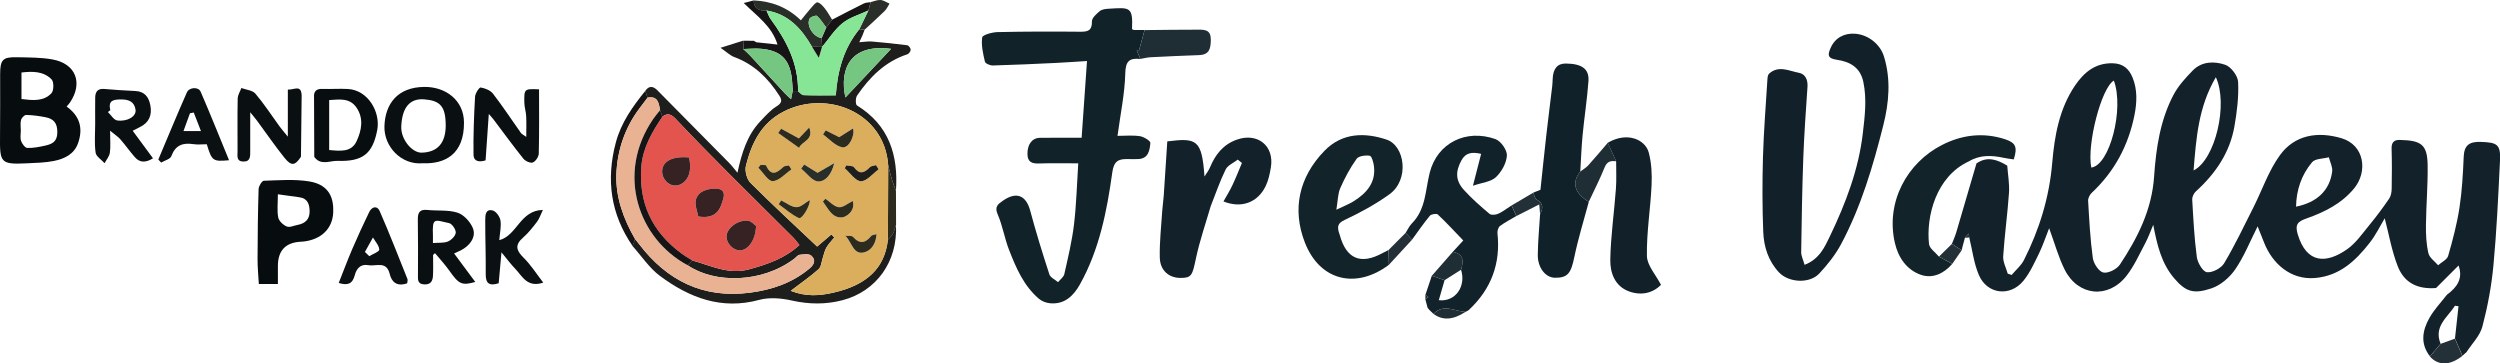 <svg viewBox="0 0 879.92 127.9" xmlns="http://www.w3.org/2000/svg" data-sanitized-data-name="Layer 1" data-name="Layer 1" id="Layer_1">
  <defs>
    <style>
      .cls-1 {
        fill: #0a0f12;
      }

      .cls-2 {
        fill: #243037;
      }

      .cls-3 {
        fill: #e9b293;
      }

      .cls-4 {
        fill: #86e695;
      }

      .cls-5 {
        fill: #2d2a1e;
      }

      .cls-6 {
        fill: #dbae5e;
      }

      .cls-7 {
        fill: #0b1012;
      }

      .cls-8 {
        fill: #1e1e1c;
      }

      .cls-9 {
        fill: #102129;
      }

      .cls-10 {
        fill: #122229;
      }

      .cls-11 {
        fill: #292f28;
      }

      .cls-12 {
        fill: #070c0e;
      }

      .cls-13 {
        fill: #1e2e34;
      }

      .cls-14 {
        fill: #12222a;
      }

      .cls-15 {
        fill: #13222a;
      }

      .cls-16 {
        fill: #362222;
      }

      .cls-17 {
        fill: #122129;
      }

      .cls-18 {
        fill: #080d10;
      }

      .cls-19 {
        fill: #e3544e;
      }

      .cls-20 {
        fill: #13232a;
      }

      .cls-21 {
        fill: #75c680;
      }

      .cls-22 {
        fill: #171415;
      }
    </style>
  </defs>
  <path d="m857.44,101.37c-6.41.51-11.18-1.71-13.51-7.65-2.14-5.48-3.14-11.4-4.58-16.88-1.51,2.49-3.11,5.83-5.34,8.67-4.93,6.29-10.54,11.61-19.21,12.34-8.64.73-14.99-5.15-17.85-12.31-.76-1.89-1.51-3.78-2.34-5.86-2.71,5.36-4.77,10.6-7.87,15.11-1.96,2.86-5.16,5.62-8.38,6.7-6.35,2.13-9.06,1.18-13.09-3.51-4.56-5.31-6.04-11.83-7.4-18.85-.93,2.18-1.72,4.43-2.83,6.51-2.07,3.89-3.9,8-6.58,11.44-6.43,8.23-17.08,7.15-21.76-2.18-2.19-4.37-3.49-9.2-5.47-14.58-1.27,3.2-2.22,6.14-3.57,8.89-1.63,3.32-3.18,6.82-5.5,9.64-4.69,5.7-12.74,4.72-15.64-2.01-1.79-4.14-2.31-8.82-3.41-13.26-.06-.46-.12-.91-.18-1.37-.46.5-.93,1-1.39,1.51,0,.22-.05.44-.13.65-.21.77-.42,1.54-.63,2.31-.11.46-.22.93-.33,1.39-1.15-.74-2.3-1.49-3.45-2.23.53-1.37,1.15-2.71,1.56-4.11,2.39-8.06,4.73-16.13,7.09-24.2,3.83-2.68,7.36-1.33,10.84.78.23,3.19.82,6.41.61,9.57-.51,7.45-1.56,14.86-2.04,22.31-.13,2.01,1.03,4.09,1.6,6.14.46.15.92.29,1.38.44,1.46-1.74,3.33-3.28,4.33-5.25,5.44-10.78,8.92-22.05,9.95-34.24.8-9.46,2.49-19.03,8.03-27.18,3.11-4.57,7.07-7.99,13.29-7.83,3.71.1,5.7,2.02,6.93,4.97,1.78,4.3,1.58,8.82.69,13.3-2.14,10.69-7.05,19.86-15.05,27.34-.7.66-1.31,1.88-1.26,2.8.4,6.72.73,13.47,1.65,20.13.27,1.94,2.13,4.78,3.7,5.11,1.73.36,4.76-1.17,5.84-2.8,6.23-9.4,11.23-19.26,12.03-30.95.67-9.87,2.11-19.78,6.8-28.72,1.68-3.21,4.27-6.05,6.84-8.67,3.19-3.24,7.63-3.29,11.41-1.97,2.04.71,4.41,3.86,4.52,6.01.26,5.18-.39,10.48-1.29,15.63-1.62,9.29-6.69,16.69-13.61,22.95-.72.65-1.31,1.94-1.25,2.9.39,6.74.72,13.5,1.62,20.18.27,2.01,2.14,5.17,3.56,5.33,1.93.22,5.01-1.4,6.06-3.16,3.79-6.35,6.97-13.06,10.31-19.68,3.08-6.12,5.32-12.82,9.28-18.3,5.25-7.27,13.37-8.47,21.67-6.03,8.2,2.41,9.34,11.8,4.46,17.7-4.38,5.3-10.35,8.3-16.66,10.52-3.09,1.08-4.25,2.05-3.15,5.66,3.14,10.39,10.11,10.29,17.35,5.22,3.13-2.2,5.45-5.62,7.94-8.64,2.44-2.96,4.73-6.05,6.89-9.22.63-.92.85-2.28.87-3.44.09-4.73.11-9.46-.03-14.19-.06-2.13.88-3.04,2.79-3,7.61.17,9.79,1.53,9.9,8.88.1,7.04-.52,14.08-.6,21.12-.04,3.3.13,6.69.87,9.88.37,1.59,2.23,2.83,3.41,4.23,1.22-1.09,3.16-1.97,3.54-3.3,1.61-5.57,3.1-11.23,3.98-16.96.91-5.93,1.23-11.97,1.49-17.97.17-4.01,2-5.29,5.85-5.19,6.02.16,7.2.9,6.92,6.67-.6,12.29-1.16,24.6-2.31,36.85-.68,7.23-2.03,14.47-3.89,21.5-.87,3.27-3.68,6.02-5.61,9.01-.29.25-.58.51-.87.76-.18.17-.36.33-.54.5-.87-2.03-1.74-4.06-2.62-6.1l1.24-11.34-1.23-.19c-2.6,4.09-7.57,7.23-5.08,13.38l-3.73,4.43c-3.49-4.42-2.68-9.08-.23-13.46,1.66-2.97,4.11-5.5,6.21-8.23,3.57-2.61,5.75-5.73,4.07-10.27-2.69,2.7-5.27,5.28-7.85,7.86Zm-77.53-74.2c-6.15,10.5-6.91,21.41-7.84,32.82,7.62-3.77,12.27-23.34,7.84-32.82Zm-35.9,1.2c-4.37,2.41-9.59,22.55-7.94,30.61,6.46-.79,11.63-20.69,7.94-30.61Zm64.11,44.37c7.38-1.48,11.85-5.7,12.73-12.35.21-1.6-.75-3.35-1.17-5.04-2.02.55-4.81.44-5.91,1.76-3.7,4.4-5.53,9.73-5.64,15.64Z" class="cls-15"></path>
  <path d="m399.12,10.57h3.73c-.67,2.47-1.34,4.92-2.01,7.38-.25-.06-.5-.12-.75-.17l1.27,2.97c-3.76-.37-5.2.66-5.3,5.07-.17,7.13-1.69,14.23-2.73,22,2.59,0,5.29-.28,7.89.11,1.38.21,3.73,1.66,3.67,2.38-.22,2.55-.64,5.55-4.33,5.68-1.24.04-2.49.02-3.74,0-3.25-.07-4.79.8-5.33,4.71-1.89,13.64-4.56,27.17-11.39,39.4-2.26,4.04-5.44,7.15-10.6,6.63-1.34-.13-2.85-.73-3.86-1.59-5.36-4.59-8.04-10.91-10.51-17.26-1.58-4.06-2.25-8.48-3.99-12.46-1.18-2.69.17-3.6,1.8-4.74,4.81-3.38,8.21-1.96,9.68,3.53,2.01,7.52,4.32,14.97,6.73,22.37.37,1.12,2,1.83,3.05,2.73.76-.94,1.97-1.79,2.21-2.85,1.3-5.79,2.71-11.6,3.41-17.48.84-7.03,1.01-14.14,1.49-21.49-4.62,0-9.22-.11-13.81.05-2.52.09-4.03-.52-4.07-3.32-.04-3.36,1.6-5.67,4.39-5.71,4.89-.07,9.78-.02,14.68-.02.66-9.49,1.25-17.94,1.89-27.01-3.61.22-7.26.49-10.92.67-7.41.35-14.82.7-22.23.9-.95.03-2.63-.7-2.78-1.35-.65-2.79-1.34-5.76-.96-8.52.12-.89,3.49-1.84,5.39-1.88,9.72-.22,19.44-.23,29.16-.13,2.74.03,4.13-.45,4.08-3.65-.02-1.22,1.61-2.66,2.8-3.63.76-.63,2.06-.75,3.13-.82,7.37-.44,8.55-.79,8.18,7.19.23.1.46.21.68.31Z" class="cls-10"></path>
  <path d="m635.17,93.2c5.18-1.98,7.08-6.25,8.94-10.13,5.5-11.51,10.06-23.35,11.55-36.19.7-6.01,1.44-11.92.19-17.98-1.1-5.33-4.91-7.23-9.43-7.88-3.51-.5-3.02-2.04-2.05-4.25,1.49-3.4,4.74-5.23,8.7-4.89,4.63.4,8.71,3.77,10.01,7.95,2.52,8.12,1.78,16.33-.21,24.24-3.62,14.38-7.82,28.65-14.85,41.83-2,3.75-4.76,7.22-7.67,10.35-3.44,3.69-10.79,3.27-14.23-.41-3.7-3.96-5.3-8.95-5.51-14.14-.35-8.82-.35-17.67-.1-26.49.27-9.11,1.01-18.22,1.57-27.32.04-.67.15-1.56.58-1.96,3.36-3.05,7.06-.94,10.52-.3,2.23.41,3.17,2.46,3,4.93-.57,8.35-1.17,16.7-1.48,25.06-.4,11.01-.58,22.04-.74,33.06-.02,1.36.7,2.74,1.19,4.53Z" class="cls-17"></path>
  <path d="m304.32,10.46c-.26.68-.5,1.37-.78,2.04-.27.63-.58,1.25-1.1,2.36,1.8-.11,3.11-.36,4.39-.25,4.17.35,8.34.78,12.49,1.32.49.06,1.2,1,1.21,1.55.01.55-.62,1.45-1.15,1.62-7.82,2.55-13.26,8.01-17.73,14.56-.56.83-.56,3.11-.03,3.44,11.33,7,14.61,17.57,13.72,30.07-.48-1.35-1.03-2.67-1.44-4.04-.49-1.63-.87-3.29-1.29-4.94-1.31-18.84-21.89-26.75-37.01-18.81-7.73,4.06-11.08,11.09-13.06,18.93-.45,1.8.27,4.72,1.57,6.02,7.6,7.62,15.52,14.91,23.49,22.45,1.25-1.07,3.14-2.68,5.03-4.28.33.36.67.72,1,1.08-.95,1.19-2.04,2.3-2.8,3.61-.62,1.07-.84,2.37-1.24,3.56-.46,1.36-.53,3.16-1.47,3.99-2.92,2.6-6.16,4.83-9.82,7.62,5.39,2.14,10.2,1.74,14.98.65,11.96-2.71,18.12-8.75,19.22-18.63.6-.7,1.35-1.31,1.77-2.11.51-.97.74-2.08,1.09-3.13.65,12.95-6.92,23.41-18.85,26.53-5.87,1.53-11.8,1.46-17.84.1-3.66-.82-7.87-1.19-11.42-.23-13.35,3.63-24.64-.76-34.97-8.43-3.75-2.78-6.46-6.97-9.64-10.51.29-.82.57-1.65.86-2.47.47.57.95,1.13,1.39,1.72,9.84,12.93,22.61,19.3,39.05,17.16,7.72-1,14.9-3.42,21.01-8.55,1.81-1.52,2.18-3.16.52-4.52-.87-.71-2.72-.4-4.09-.25-.63.07-1.17.87-1.76,1.32-11.47,8.73-28.13,8.82-37.63,2.34.55-.56,1.09-1.13,1.64-1.69,6.58,1.79,12.79,5.13,20.13,3.1,6.39-1.77,12.45-3.81,17.59-8.52-.85-1.05-1.4-1.86-2.08-2.54-7.69-7.67-15.43-15.28-23.09-22.98-6.18-6.21-12.32-12.46-18.32-18.83-1.57-1.67-2.86-2.23-4.74-.83-.27-.76-.55-1.53-.82-2.29-.42-2.51-.77-5.1-4.4-4.39-.27-.8-.54-1.6-.8-2.39,1.34-1.91,2.78-1.72,4.29-.2,8.44,8.54,16.89,17.07,25.31,25.62.92.93,1.7,2,2.86,3.39,1.48-6.81,3.34-13.14,8.04-18.11,1.78-1.88,3.56-3.91,5.72-5.25,1.95-1.21,2-2.19.94-3.83-3.93-6.1-8.86-10.98-15.85-13.55-1.41-.52-2.57-1.7-4.81-3.24,3.29-1.04,5.61-1.77,7.93-2.5.02.98.04,1.96.05,2.93.8.75,1.65,1.45,2.39,2.25,4.11,4.44,8.18,8.92,12.29,13.37.67.73,1.44,1.36,2.16,2.03l.56-2.84c.62,0,1.24,0,1.86,0,.65.5,1.29,1.39,1.96,1.42,3.8.14,7.6.07,11.35.07.62-8.84,2.86-16.62,8.26-23.26.62.05,1.24.1,1.87.16Zm9.31,6.74c-14.35-1.89-18.24,7.06-16.08,17.12,5.38-5.72,10.75-11.44,16.08-17.12Z" class="cls-8"></path>
  <path d="m501.69,103.79c.75-2.24,1.5-4.47,2.25-6.71,1.5.51,3,1.02,4.5,1.53-.66,2.3-1.33,4.6-2.03,7.05,6.02.67,9.67-5.1,7.82-10.71.92-2.97,1.02-5.56-2.9-6.3,1.16-1.26,2.32-2.52,3.69-4.01-2.98-3.1-5.86-6.23-8.95-9.14-.44-.42-2.32-.14-2.8.43-2.24,2.7-4.22,5.61-6.3,8.44-.74-.81-1.48-1.61-2.23-2.42.72-1.11,1.27-2.39,2.18-3.31,4.98-5,4.72-11.67,6.3-17.88,2.65-10.45,12.78-15.47,23.13-11.8,1.89.67,4.15,3.88,4.03,5.79-.16,2.66-1.88,5.73-3.88,7.62-1.75,1.64-4.82,1.88-8.07,3,1.06-4.14,1.96-7.63,2.88-11.22-3.32-.76-5.48-.38-6.93,2.29-2.14,3.93-2.14,7.11.91,10.46,2.74,3.02,5.84,5.73,8.97,8.37.61.51,2.2.36,3.09-.05,1.65-.75,3.12-1.92,4.66-2.91.56,1.24,1.13,2.48,1.69,3.73-1.93,1.15-3.96,2.17-5.75,3.5-.61.46-.98,1.74-.89,2.58,1.15,10.67-2.22,19.62-10.02,26.93-.34.32-.83.49-1.26.73-3.77-.19-7.71-3.02-11.23.71-.5-.48-1.01-.97-1.51-1.45-.2-.25-.4-.51-.6-.76-.26-.99-.51-1.99-.77-2.98.36-.25.72-.5,1.08-.75-.36-.25-.72-.5-1.08-.75Z" class="cls-14"></path>
  <path d="m426.17,72.43c-1.78,6.16-3.91,12.24-5.23,18.49-1.27,6.02-1.52,6.9-5.42,6.9-4.08,0-7.2-2.59-7.31-7.14-.13-5.52.52-11.05.87-16.58.11-1.71.39-3.4.51-5.11.44-6.45.85-12.91,1.26-19.23,10.35-1.28,12.17-.69,13.09,12.37.65-1.06,1.46-2.06,1.93-3.2,1.87-4.5,4.62-8.05,9.4-9.76,7.31-2.63,13.3,2.13,12.04,9.73-.37,2.24-.85,4.57-1.83,6.59-2.86,5.91-8.66,7.91-14.86,5.41,1.06-1.9,2.22-3.75,3.15-5.71,1.21-2.56,2.24-5.22,3.35-7.83-.49-.39-.99-.79-1.48-1.18-1.46,1.14-3.52,1.99-4.26,3.49-2.03,4.12-3.51,8.51-5.21,12.79Z" class="cls-15"></path>
  <path d="m488.85,93.2c-11.41,8.58-24.24,5.82-29.57-7.82-4.57-11.7-2.11-23.04,6.88-32.29,6.29-6.48,14.29-6.47,21.83-3.97,6.55,2.17,8.13,14.13,1.1,19.22-4.9,3.55-10.32,6.49-15.81,9.07-2.37,1.12-2.6,2.2-2.09,4.2.09.36.25.7.35,1.06,2.29,8.5,7.43,10.64,15.19,6.34.64-.36,1.31-.66,1.97-.99.05,1.73.1,3.45.15,5.18Zm-18.48-19.39c2.85-1.38,4.58-2.03,6.11-3,4.52-2.86,7.84-6.52,7.1-12.37-.17-1.31-.79-3.51-1.47-3.62-1.5-.24-3.91.07-4.63,1.08-2.27,3.19-4.17,6.71-5.74,10.3-.89,2.05-.86,4.49-1.38,7.6Z" class="cls-20"></path>
  <path d="m539.65,67.81c.87-.34,1.75-.69,2.54-1,.68-6.4,1.34-12.84,2.07-19.29.65-5.7,1.38-11.39,2.06-17.09.1-.86.14-1.73.17-2.6q.19-5.51,4.62-5.47c5.65.05,8.29,1.88,7.98,6.2-.46,6.33-1.45,12.61-2.06,18.93-.41,4.28-.56,8.59-.82,12.89-3.11,3.92-2.06,7.63,3,10.64-1.73,6.48-3.75,12.91-5.1,19.47-1.17,5.67-2.3,7.33-6.83,7.27-3.29-.04-6.08-3.51-6.03-8.08.06-4.76.52-9.53.81-14.29,1.1-2.08,1.23-3.83-1.24-5.17-.64-.35-.79-1.59-1.17-2.42Z" class="cls-9"></path>
  <path d="m687.14,92.87c-2.98,3.45-6.97,5.32-11.16,3.82-4.94-1.77-7.88-6.1-9.05-11.2-3.29-14.37,4.26-28.16,16.58-34.46,7.02-3.59,14.59-4.54,22.3-1.99,3.7,1.23,4.32,2.79,2.97,7.06-1.19-.18-2.38-.31-3.56-.56-4.2-.91-8.32-1.08-12.2,1.23-11.65,5.33-15.12,19.49-14.07,29.1.17,1.59,2.28,2.97,3.49,4.45,1.56.85,3.12,1.7,4.69,2.55Z" class="cls-20"></path>
  <path d="m23.46,37.51c4.81,3.46,5.79,7.83,4.02,12.87-1.38,3.94-4.82,5.52-8.5,6.27-3.09.62-6.3.67-9.47.83C.09,57.94-.09,57.26.01,47.78c.08-7.2.04-14.4.04-21.6,0-5.16.86-6.15,5.98-6.03,4.17.09,8.41.04,12.48.78,8.17,1.49,10.77,8.25,6.14,15.12-.26.39-.6.74-1.19,1.44Zm-16.13,8.41c0,1.24-.29,2.58.09,3.69.34,1,1.4,2.43,2.19,2.46,2.13.07,4.32-.37,6.43-.85,2.37-.54,4.1-1.4,4.14-4.61.04-3.3-1.3-4.79-4.15-5.35-2.25-.44-4.54-.75-6.83-.8-.61-.01-1.61,1.04-1.8,1.76-.3,1.16-.08,2.46-.08,3.7Zm.23-20.39v9.33c3.93.47,7.78.92,10.55-2.05.86-.92.9-3.98.06-4.85-2.84-2.93-6.73-2.89-10.61-2.44Z" class="cls-12"></path>
  <path d="m565.89,50.24c7-4.07,13.22-.98,14.4,3.39,1,3.69,1.19,7.73,1.01,11.58-.39,8.31-1.78,16.6-1.64,24.88.06,3.31,3.1,6.57,4.95,10.16-2.87,2.93-6.89,3.85-11.14,2.35-5.14-1.83-6.79-6.63-6.7-11.29.16-8.29,1.37-16.56,1.98-24.85.24-3.21.07-6.45.08-9.68-.99-2.18-1.97-4.35-2.96-6.53Z" class="cls-17"></path>
  <path d="m97.8,99.96h-6.7c-.16-2.92-.46-5.86-.45-8.79.03-8.2.11-16.41.37-24.61.03-1.04,1.17-2.92,1.84-2.94,5.33-.17,10.77-.62,15.98.23,7.55,1.23,8.63,6.54,8.44,10.93-.25,5.69-4.17,9.46-10.33,10.22-.37.05-.74.06-1.12.08q-8.02.42-8.02,8.55c0,1.96,0,3.92,0,6.33Zm0-31.59c0,3.29-.34,5.83.14,8.21.25,1.24,1.76,2.63,3.02,3.15,1.02.42,2.54-.35,3.83-.58,2.6-.48,4.19-1.96,4.18-4.67,0-2.42-.59-4.62-3.54-5.04-2.38-.34-4.76-.66-7.64-1.06Z" class="cls-12"></path>
  <path d="m185.23,48.18c0-2.91.09-5.13-.03-7.34-.08-1.56-.62-3.11-.65-4.67-.09-4.94-.04-4.94,5.18-4.73,0,7.54.09,15.09-.1,22.64-.03,1.11-1.12,2.73-2.1,3.11-.83.32-2.63-.48-3.32-1.34-3.61-4.49-6.99-9.16-10.47-13.76-.42-.56-.91-1.06-1.7-1.98-.4,5.72-.76,10.92-1.13,16.33-2.07.67-4.21.53-4.25-2.03-.1-6.78.17-13.57.54-20.34.06-1.19,1.47-3.36,1.97-3.28,1.55.25,3.43,1,4.35,2.19,3.46,4.49,6.59,9.23,9.86,13.87.2.28.58.43,1.83,1.32Z" class="cls-1"></path>
  <path d="m148.76,57.46c-7.57.67-13.69-5.93-13.45-13.07.26-7.81,4.57-13.71,14.03-13.8,7.48-.08,13.91,4.63,13.97,12.5.08,11.22-6.69,14.69-14.54,14.37Zm8.11-13.4c-.01-6.69-2.01-8.69-7.65-9.1-4.85-.35-7.7,2.7-7.99,9.56-.19,4.5,3.77,9.3,7.2,9.21,5.61-.15,8.46-3.42,8.45-9.67Z" class="cls-1"></path>
  <path d="m105.92,55.19c-2.09,3.13-3.37,3.36-5.78.36-3.36-4.18-6.39-8.62-9.57-12.93-.57-.78-1.21-1.51-2.5-3.11,0,5.17,0,9.41,0,13.66,0,1.77.14,3.76-2.46,3.69-2.46-.07-2-1.95-2-3.56.02-6.21-.08-12.43.05-18.64.03-1.23.84-2.45,1.3-3.68,1.68.63,3.91.78,4.93,1.98,3.08,3.62,5.68,7.66,8.49,11.51.7.96,1.5,1.86,2.93,3.63v-16.57c2.25.14,4.69-1.87,4.86,2.02-.08,7.21-.16,14.42-.24,21.64Z" class="cls-1"></path>
  <path d="m159.84,89.22c2.58,3.48,4.94,6.65,7.44,10.02-4.74,1.35-5.8.75-9.07-3.9-1.54-2.19-3.39-4.17-5.11-6.24-.22.21-.45.42-.67.64,0,2.4.09,4.8-.03,7.19-.09,1.82-.65,3.28-3.05,3.17-2.5-.12-2.24-1.75-2.24-3.39.01-6.46.07-12.92-.05-19.37-.05-2.51.64-3.73,3.39-3.44,3.53.37,7.28-.09,10.56.95,2.18.7,4.41,3.11,5.36,5.3,1.21,2.8-.42,5.51-2.98,7.26-1.08.74-2.34,1.2-3.55,1.8Zm-7.46-3.68c2.05-.17,3.87.06,5.33-.56,1.19-.51,2.64-1.99,2.7-3.11.06-1.11-1.3-3.1-2.34-3.34-5.2-1.16-5.96-2.06-5.69,4.37.03.85,0,1.7,0,2.64Z" class="cls-1"></path>
  <path d="m46.7,46.02c2.4,3.25,4.7,6.38,7.15,9.7-2.5,1.54-4.61,1.67-6.43-.45-1.75-2.02-3.31-4.22-5.06-6.24-.78-.9-1.84-1.56-3.61-3.02,0,3.37.23,5.59-.08,7.74-.19,1.29-1.21,2.47-1.86,3.69-1.1-1.23-2.97-2.36-3.16-3.72-.47-3.29-.15-6.69-.15-10.05,0-3.11-.04-6.22.01-9.32.03-2.01.85-3.24,3.15-3.04,3.64.3,7.29.57,10.94.72,3.35.14,4.79,2.19,5.33,5.09.64,3.4-.47,6.07-3.73,7.63-.77.37-1.51.78-2.49,1.28Zm-7.88-7.25c-.28.22-.56.45-.84.67,1.09,1.03,2.09,2.81,3.29,2.96,3.71.47,6.76-1.51,6.44-3.76-.41-2.84-2.36-3.66-5.09-3.64-2.62.02-4.63.27-3.81,3.76Z" class="cls-1"></path>
  <path d="m110.53,34.32c-.16-2.15.75-3.11,2.99-3.03,2.98.11,5.97-.14,8.95.03,7.19.42,11.49,8.27,10.31,14.42-1.61,8.44-5.16,11.18-13.97,10.88-2.71-.09-5.96,1.76-8.2-1.41-.03-6.97-.05-13.93-.08-20.9Zm5.33,18.49c3.96.34,7.83.85,9.67-3.15,1.75-3.8,2.56-7.98-.07-11.81-2.4-3.49-6.03-2.84-9.6-2.63v17.59Z" class="cls-18"></path>
  <path d="m143.31,99.71c-3.63,1.27-5.46-.46-6.15-3.29-1.14-4.72-4.8-2.59-7.51-3.09-2.89-.53-4.22,1.39-4.79,3.56-.81,3.05-2.48,3.68-5.64,2.7,1.62-4.09,3.13-8.13,4.83-12.09,1.86-4.34,3.85-8.62,5.9-12.87.92-1.91,2.8-2.34,3.66-.4,3.46,7.91,6.59,15.97,9.8,23.98.16.4-.05.95-.09,1.48Zm-14.87-11.03c.51.5,1.03,1,1.54,1.49,1.24-.78,3.55-1.61,3.51-2.32-.07-1.45-1.41-2.84-2.22-4.26-.94,1.7-1.88,3.39-2.83,5.09Z" class="cls-7"></path>
  <path d="m175.53,99.69c-3.28,1.05-4.6.13-4.57-3.19.07-6.33-.19-12.67-.17-19,0-1.65.05-4.07,2.6-3.43,1.18.3,2.53,2.16,2.75,3.5.35,2.07-.2,4.28-.41,6.96,6.31-1.65,7.28-10.5,15.35-10.64-.86,1.78-1.26,3.11-2.06,4.15-1.49,1.95-3.02,3.94-4.87,5.54-3,2.6-2.51,4.55.15,7.15,2.54,2.49,4.48,5.61,6.91,8.75-5.69,1.87-7.35-2.27-9.81-4.81-1.63-1.69-3.04-3.61-4.9-5.86-.38,4.22-.68,7.58-.98,10.89Z" class="cls-7"></path>
  <path d="m80.62,56.4c-5.73.52-6.03.27-7.84-5.63-1.55,0-3.19.2-4.76-.04-3.73-.57-6.3.39-7.72,4.24-.39,1.05-2.34,1.51-3.58,2.25-.33-.35-.67-.71-1-1.06,3.33-7.88,6.59-15.8,10.05-23.63.83-1.87,4.07-2.04,4.84-.28,3.4,7.85,6.58,15.8,10.01,24.15Zm-9.89-10.27c-.96-2.47-1.75-4.5-2.54-6.53-.44.09-.89.18-1.33.27-.71,1.94-1.42,3.89-2.28,6.26h6.15Z" class="cls-7"></path>
  <path d="m401.37,20.75l-1.27-2.97c.25.06.5.12.75.17.67-2.45,1.34-4.91,2.01-7.36,6.34-.06,12.69-.16,19.03-.15,2.29,0,4.31.14,4.28,3.56-.03,3.2-.54,5.28-4.21,5.4-5.68.19-11.36.46-17.04.75-1.19.06-2.37.39-3.55.59Z" class="cls-13"></path>
  <path d="m223.53,84.14c-.29.82-.57,1.65-.86,2.47-7.74-11.21-9.41-23.34-5.92-36.44,1.88-7.05,5.93-12.68,10.37-18.18.27.8.54,1.6.8,2.39-.94,1.24-1.89,2.48-2.82,3.73-5.19,6.89-7.87,14.93-8.16,23.26-.28,8.01,2.5,15.72,6.59,22.77Z" class="cls-22"></path>
  <path d="m265.27.14c6.24.31,11.79,2.33,16.61,7.01,1.34-1.63,2.44-3.06,3.63-4.4.68-.76,1.66-2.05,2.24-1.92.99.22,1.89,1.28,2.59,2.17.96,1.22,1.7,2.61,2.54,3.93-.69.92-1.39,1.84-2.08,2.76-1.05-1.39-1.97-2.93-3.24-4.07-.34-.31-2.21.28-2.58.92-1.35,2.35,1.34,6.55,4.21,6.85.06,1.04.12,2.07.18,3.11,0,0-.04,0-.04,0l-3.55-.04c-3.67-6.35-8.29-11.51-16.02-12.75-2.57.16-4.42-.58-4.5-3.55Z" class="cls-11"></path>
  <path d="m565.89,50.24c.99,2.18,1.97,4.35,2.96,6.53-1.84-.24-3.2-.03-4.06,2.11-1.66,4.13-3.71,8.11-5.59,12.14-5.07-3.02-6.11-6.72-3-10.64.95-.73,2.04-1.33,2.83-2.2,2.35-2.59,4.59-5.29,6.87-7.94Z" class="cls-13"></path>
  <path d="m265.27.14c.08,2.98,1.93,3.72,4.5,3.55.49,1.02.83,2.15,1.49,3.04,5.55,7.57,9.74,15.63,9.62,25.34-.62,0-1.24,0-1.86,0-.09-1.36-.13-2.74-.27-4.09-.81-7.58-4.4-10.18-10.79-10.8-2.09-.2-4.22.04-6.33.08-.02-.98-.04-1.96-.05-2.93,1.25,0,2.5.02,3.75.03.28.17.55.34.83.51,2.39.26,4.79.52,7.49.81-1.97-6.51-7.23-10-11.89-14.63,1.58-.4,2.56-.65,3.53-.9Z" class="cls-22"></path>
  <path d="m315.38,79.14c-.35,1.05-.58,2.17-1.09,3.13-.42.79-1.17,1.41-1.77,2.11.03-8.73.07-17.45.1-26.17.43,1.65.8,3.31,1.29,4.94.41,1.37.95,2.69,1.44,4.04.01,3.99.03,7.97.04,11.96Z" class="cls-5"></path>
  <path d="m864.05,119.18c.87,2.03,1.74,4.06,2.62,6.1-4.42,3.43-8.44,3.5-11.42.19l3.73-4.43c1.69-.62,3.38-1.24,5.07-1.85Z" class="cls-2"></path>
  <path d="m511.34,88.64c3.92.74,3.83,3.33,2.9,6.3-1.93,1.22-3.86,2.44-5.79,3.67-1.5-.51-3-1.02-4.5-1.53,2.46-2.81,4.93-5.63,7.39-8.44Z" class="cls-13"></path>
  <path d="m290.81,9.68c.69-.92,1.39-1.84,2.08-2.76,3.7-1.91,7.39-3.85,11.12-5.69.71-.35,1.61-.33,2.42-.48-.26.98-.51,1.95-.77,2.93-3.06,1.44-6.51,2.4-9.08,4.45-2.82,2.25-4.83,5.52-7.19,8.35-.06-1.04-.12-2.07-.18-3.11.53-1.23,1.07-2.46,1.6-3.69Z" class="cls-22"></path>
  <path d="m305.66,3.68c.26-.98.51-1.95.77-2.93,1.17-.28,2.35-.83,3.49-.75,1.08.08,2.12.82,3.17,1.28-.57.88-1,1.89-1.73,2.6-2.29,2.25-4.69,4.39-7.04,6.57-.62-.05-1.24-.1-1.87-.16,1.07-2.21,2.14-4.41,3.2-6.62Z" class="cls-11"></path>
  <path d="m539.65,67.81c.38.83.53,2.07,1.17,2.42,2.47,1.34,2.34,3.08,1.24,5.17-.08-.96-.17-1.91-.3-3.45-2.9,1.47-5.47,2.78-8.04,4.09-.56-1.24-1.13-2.48-1.69-3.73,2.54-1.5,5.09-2.99,7.63-4.49Z" class="cls-2"></path>
  <path d="m488.85,93.2c-.05-1.73-.1-3.45-.15-5.18,2.02-2.03,4.04-4.05,6.06-6.08.74.81,1.48,1.61,2.23,2.42-2.71,2.95-5.42,5.89-8.14,8.84Z" class="cls-2"></path>
  <path d="m504.57,110.49c3.52-3.74,7.46-.9,11.23-.71-4.38,2.85-8.04,3.08-11.23.71Z" class="cls-13"></path>
  <path d="m687.14,92.87c-1.56-.85-3.12-1.7-4.69-2.55,1.52-1.49,3.03-2.98,4.55-4.47,1.15.74,2.3,1.49,3.45,2.23-1.1,1.6-2.21,3.2-3.31,4.79Z" class="cls-2"></path>
  <path d="m691.54,83.72c.46-.5.93-1,1.39-1.51.06.46.12.91.18,1.37-.53.05-1.05.09-1.58.14Z" class="cls-2"></path>
  <path d="m501.69,103.79c.36.25.72.5,1.08.75-.36.25-.72.5-1.08.75,0-.5,0-1.01,0-1.51Z" class="cls-13"></path>
  <path d="m690.78,86.69c.21-.77.42-1.54.63-2.31-.21.77-.42,1.54-.63,2.31Z" class="cls-2"></path>
  <path d="m867.21,124.77c.29-.25.58-.51.87-.76-.29.25-.58.51-.87.76Z" class="cls-2"></path>
  <path d="m399.12,10.57c-.23-.1-.46-.21-.68-.31.23.1.46.21.68.31Z" class="cls-13"></path>
  <path d="m266.14,14.86c-.28-.17-.55-.34-.83-.51.28.17.55.34.83.51Z" class="cls-8"></path>
  <path d="m502.46,108.28c.2.25.4.51.6.76-.2-.25-.4-.51-.6-.76Z" class="cls-13"></path>
  <path d="m312.62,58.21c-.03,8.72-.07,17.45-.1,26.17-1.1,9.89-7.27,15.92-19.22,18.63-4.78,1.08-9.59,1.49-14.98-.65,3.65-2.78,6.9-5.02,9.82-7.62.93-.83,1.01-2.63,1.47-3.99.4-1.19.62-2.49,1.24-3.56.76-1.3,1.85-2.41,2.8-3.61-.33-.36-.67-.72-1-1.08-1.89,1.61-3.77,3.22-5.03,4.28-7.96-7.54-15.89-14.84-23.49-22.45-1.29-1.3-2.02-4.21-1.57-6.02,1.97-7.84,5.32-14.87,13.06-18.93,15.12-7.94,35.7-.03,37.01,18.81Zm-22-12.32c-.31.48-.62.95-.94,1.43,2.25,1.6,4.33,4.07,6.78,4.53,2.24.42,4.53-4.03,3.78-6.64-1.79,1.13-3.49,2.2-4.87,3.07-1.75-.88-3.25-1.64-4.75-2.39Zm17.89,36.51c-1,.32-1.6.33-1.84.62-2.03,2.51-4.02,3.06-6.42.36-.47-.53-1.79-.29-2.72-.41,2.37,2.33,2.83,7.16,7.02,5.73,2.22-.76,3.81-3.07,3.95-6.3Zm-33.55-37.09c-.35.5-.7,1.01-1.04,1.51,2.46,1.75,4.91,3.49,7.37,5.24.82-2.35,5.3-2.65,3.55-7.17-1.43,1.51-2.49,2.63-3.63,3.84-2.1-1.15-4.17-2.28-6.24-3.41Zm15.56,24.64c-.29.33-.58.66-.87.99,1.83,2.42,3.23,5.92,6.8,5.57,1.31-.13,4.71-2.19,3.72-5.76-1.8.86-3.47,2.36-4.93,2.18-1.67-.21-3.15-1.92-4.72-2.98Zm-2.76-9.14c-1.79-1.11-3.24-2.01-4.7-2.92l-1.07,1.44c1.98,1.6,3.9,4.41,5.96,4.5,2.53.12,4.73-2.4,5.69-6.43-2.55,1.47-4.28,2.47-5.88,3.4Zm-9.2-1.19c-.3-.47-.6-.94-.89-1.4-.66.16-1.53.11-1.96.52-2.23,2.09-4.25,3.47-6.05-.46-.14-.32-1.27-.18-1.95-.26-.27.33-.54.67-.81,1,1.71,1.69,3.49,4.81,5.1,4.72,2.25-.12,4.38-2.63,6.56-4.12Zm6.44,10.8c-1.56.89-3.14,2.52-4.67,2.49-1.81-.04-3.6-1.52-5.39-2.38-.29.45-.57.9-.86,1.35,2.34,1.67,4.53,3.67,7.09,4.85,1.16.53,4.07-4.49,3.83-6.32Zm24.23-10.82c-.3-.49-.59-.97-.89-1.46-.74.23-1.7.25-2.18.74-1.92,1.99-3.6,2.7-5.58,0-.42-.57-1.8-.45-2.73-.65-.17.33-.34.66-.51.99,1.89,1.64,3.77,4.54,5.68,4.56,2.06.02,4.14-2.67,6.21-4.18Z" class="cls-6"></path>
  <path d="m233.15,41.07c1.88-1.4,3.17-.84,4.74.83,6,6.38,12.15,12.62,18.32,18.83,7.66,7.7,15.4,15.31,23.09,22.98.68.68,1.23,1.49,2.08,2.54-5.14,4.71-11.2,6.75-17.59,8.52-7.34,2.03-13.55-1.31-20.13-3.1-.75-.45-1.49-.9-2.24-1.35-.53-.37-1.05-.74-1.58-1.1-10.38-7.61-15.14-17.9-14.11-30.66.53-6.54,3.79-12.15,7.41-17.49Zm32.94,38.47c-.6-.42-1.63-1.71-2.79-1.84-3.68-.41-7.56,2.62-7.61,5.54-.04,2.38,2.29,4.85,4.61,4.88,2.9.04,5.66-3.55,5.79-8.58Zm-23.58-24.11c-5.86-.54-9.38,1.31-9.46,4.85-.06,2.74,2.3,5.21,4.84,5.04,2.85-.19,6.17-3.27,4.62-9.88Zm3.25,20.78c6.42,1.01,7.81-2.56,8.85-6.4.57-2.12-.33-3.38-2.58-3.4-3.01-.03-6.07.8-7.04,3.7-.63,1.91.5,4.41.77,6.11Z" class="cls-19"></path>
  <path d="m223.53,84.14c-4.1-7.05-6.87-14.76-6.59-22.77.29-8.33,2.97-16.37,8.16-23.26.94-1.25,1.88-2.49,2.82-3.73,3.64-.71,3.98,1.88,4.4,4.39-.82,1.05-1.7,2.06-2.45,3.16-13.2,19.29-5.15,42.19,12.16,51.43,9.5,6.47,26.16,6.38,37.63-2.34.59-.45,1.13-1.25,1.76-1.32,1.37-.15,3.22-.46,4.09.25,1.66,1.36,1.29,3-.52,4.52-6.11,5.13-13.28,7.54-21.01,8.55-16.45,2.14-29.21-4.22-39.05-17.16-.45-.59-.93-1.14-1.39-1.72Z" class="cls-3"></path>
  <path d="m305.66,3.68c-1.07,2.21-2.14,4.41-3.2,6.62-5.4,6.64-7.64,14.41-8.26,23.26-3.75,0-7.56.07-11.35-.07-.67-.02-1.31-.92-1.96-1.42.12-9.71-4.07-17.77-9.62-25.34-.66-.9-1-2.02-1.49-3.04,7.74,1.25,12.36,6.4,16.02,12.75.62,1,1.24,2.01,2.41,3.9.57-1.93.85-2.89,1.14-3.86,0,0,.04,0,.04,0,2.36-2.83,4.37-6.09,7.19-8.35,2.57-2.06,6.02-3.01,9.08-4.45Z" class="cls-4"></path>
  <path d="m242.03,93.36c-17.3-9.24-25.36-32.14-12.16-51.43.75-1.1,1.63-2.11,2.45-3.16.27.76.55,1.53.82,2.29-3.62,5.35-6.88,10.96-7.41,17.49-1.03,12.76,3.73,23.05,14.11,30.66.53.37,1.05.74,1.58,1.1.75.45,1.49.9,2.24,1.35-.55.56-1.09,1.13-1.64,1.69Z" class="cls-22"></path>
  <path d="m261.61,17.25c2.11-.04,4.25-.28,6.33-.08,6.39.63,9.98,3.23,10.79,10.8.15,1.36.19,2.73.27,4.09-.19.95-.38,1.89-.56,2.84-.72-.68-1.49-1.31-2.16-2.03-4.1-4.45-8.18-8.92-12.29-13.37-.74-.8-1.59-1.5-2.39-2.25Z" class="cls-21"></path>
  <path d="m313.63,17.2c-5.34,5.68-10.7,11.39-16.08,17.12-2.15-10.05,1.73-19,16.08-17.12Z" class="cls-21"></path>
  <path d="m290.81,9.68c-.53,1.23-1.07,2.46-1.6,3.69-2.87-.3-5.56-4.5-4.21-6.85.37-.64,2.24-1.23,2.58-.92,1.27,1.15,2.19,2.68,3.24,4.07Z" class="cls-21"></path>
  <path d="m289.34,16.49c-.29.96-.57,1.93-1.14,3.86-1.17-1.89-1.79-2.89-2.41-3.9,1.18.01,2.36.03,3.55.04Z" class="cls-22"></path>
  <path d="m290.62,45.89c1.5.76,3.01,1.51,4.75,2.39,1.38-.87,3.08-1.94,4.87-3.07.75,2.61-1.54,7.05-3.78,6.64-2.46-.46-4.54-2.93-6.78-4.53.31-.48.62-.95.94-1.43Z" class="cls-5"></path>
  <path d="m308.5,82.4c-.15,3.23-1.73,5.55-3.95,6.3-4.19,1.43-4.65-3.4-7.02-5.73.93.12,2.25-.12,2.72.41,2.4,2.7,4.39,2.15,6.42-.36.24-.3.84-.3,1.84-.62Z" class="cls-5"></path>
  <path d="m274.95,45.31c2.07,1.13,4.14,2.27,6.24,3.41,1.14-1.21,2.2-2.33,3.63-3.84,1.76,4.52-2.73,4.82-3.55,7.17-2.46-1.75-4.91-3.49-7.37-5.24.35-.5.7-1.01,1.04-1.51Z" class="cls-5"></path>
  <path d="m290.51,69.95c1.56,1.06,3.05,2.76,4.72,2.98,1.46.18,3.13-1.31,4.93-2.18.99,3.57-2.4,5.63-3.72,5.76-3.57.35-4.97-3.15-6.8-5.57.29-.33.58-.66.87-.99Z" class="cls-5"></path>
  <path d="m287.75,60.82c1.6-.93,3.33-1.93,5.88-3.4-.95,4.03-3.16,6.55-5.69,6.43-2.05-.1-3.97-2.9-5.96-4.5l1.07-1.44c1.45.9,2.91,1.81,4.7,2.92Z" class="cls-11"></path>
  <path d="m278.56,59.63c-2.18,1.49-4.3,4-6.56,4.12-1.61.09-3.39-3.03-5.1-4.72.27-.33.54-.67.81-1,.67.08,1.8-.06,1.95.26,1.79,3.93,3.82,2.55,6.05.46.43-.41,1.3-.36,1.96-.52.3.47.6.94.89,1.4Z" class="cls-5"></path>
  <path d="m285,70.42c.24,1.83-2.68,6.85-3.83,6.32-2.57-1.18-4.75-3.18-7.09-4.85.29-.45.57-.9.86-1.35,1.8.86,3.58,2.34,5.39,2.38,1.54.03,3.11-1.6,4.67-2.49Z" class="cls-5"></path>
  <path d="m309.23,59.6c-2.07,1.51-4.15,4.19-6.21,4.18-1.9-.02-3.79-2.93-5.68-4.56.17-.33.34-.66.51-.99.94.2,2.31.07,2.73.65,1.98,2.7,3.65,1.99,5.58,0,.47-.49,1.44-.5,2.18-.74.3.49.59.97.89,1.46Z" class="cls-8"></path>
  <path d="m266.1,79.54c-.13,5.04-2.9,8.63-5.79,8.58-2.32-.03-4.65-2.5-4.61-4.88.05-2.92,3.94-5.95,7.61-5.54,1.16.13,2.19,1.42,2.79,1.84Z" class="cls-16"></path>
  <path d="m242.51,55.43c1.55,6.61-1.77,9.69-4.62,9.88-2.54.17-4.9-2.3-4.84-5.04.08-3.53,3.6-5.38,9.46-4.85Z" class="cls-16"></path>
  <path d="m245.76,76.21c-.26-1.7-1.4-4.2-.77-6.11.96-2.9,4.03-3.73,7.04-3.7,2.25.02,3.16,1.28,2.58,3.4-1.04,3.84-2.43,7.41-8.85,6.4Z" class="cls-16"></path>
  <path d="m241.43,90.32c-.53-.37-1.05-.74-1.58-1.1.53.37,1.05.74,1.58,1.1Z" class="cls-8"></path>
</svg>
